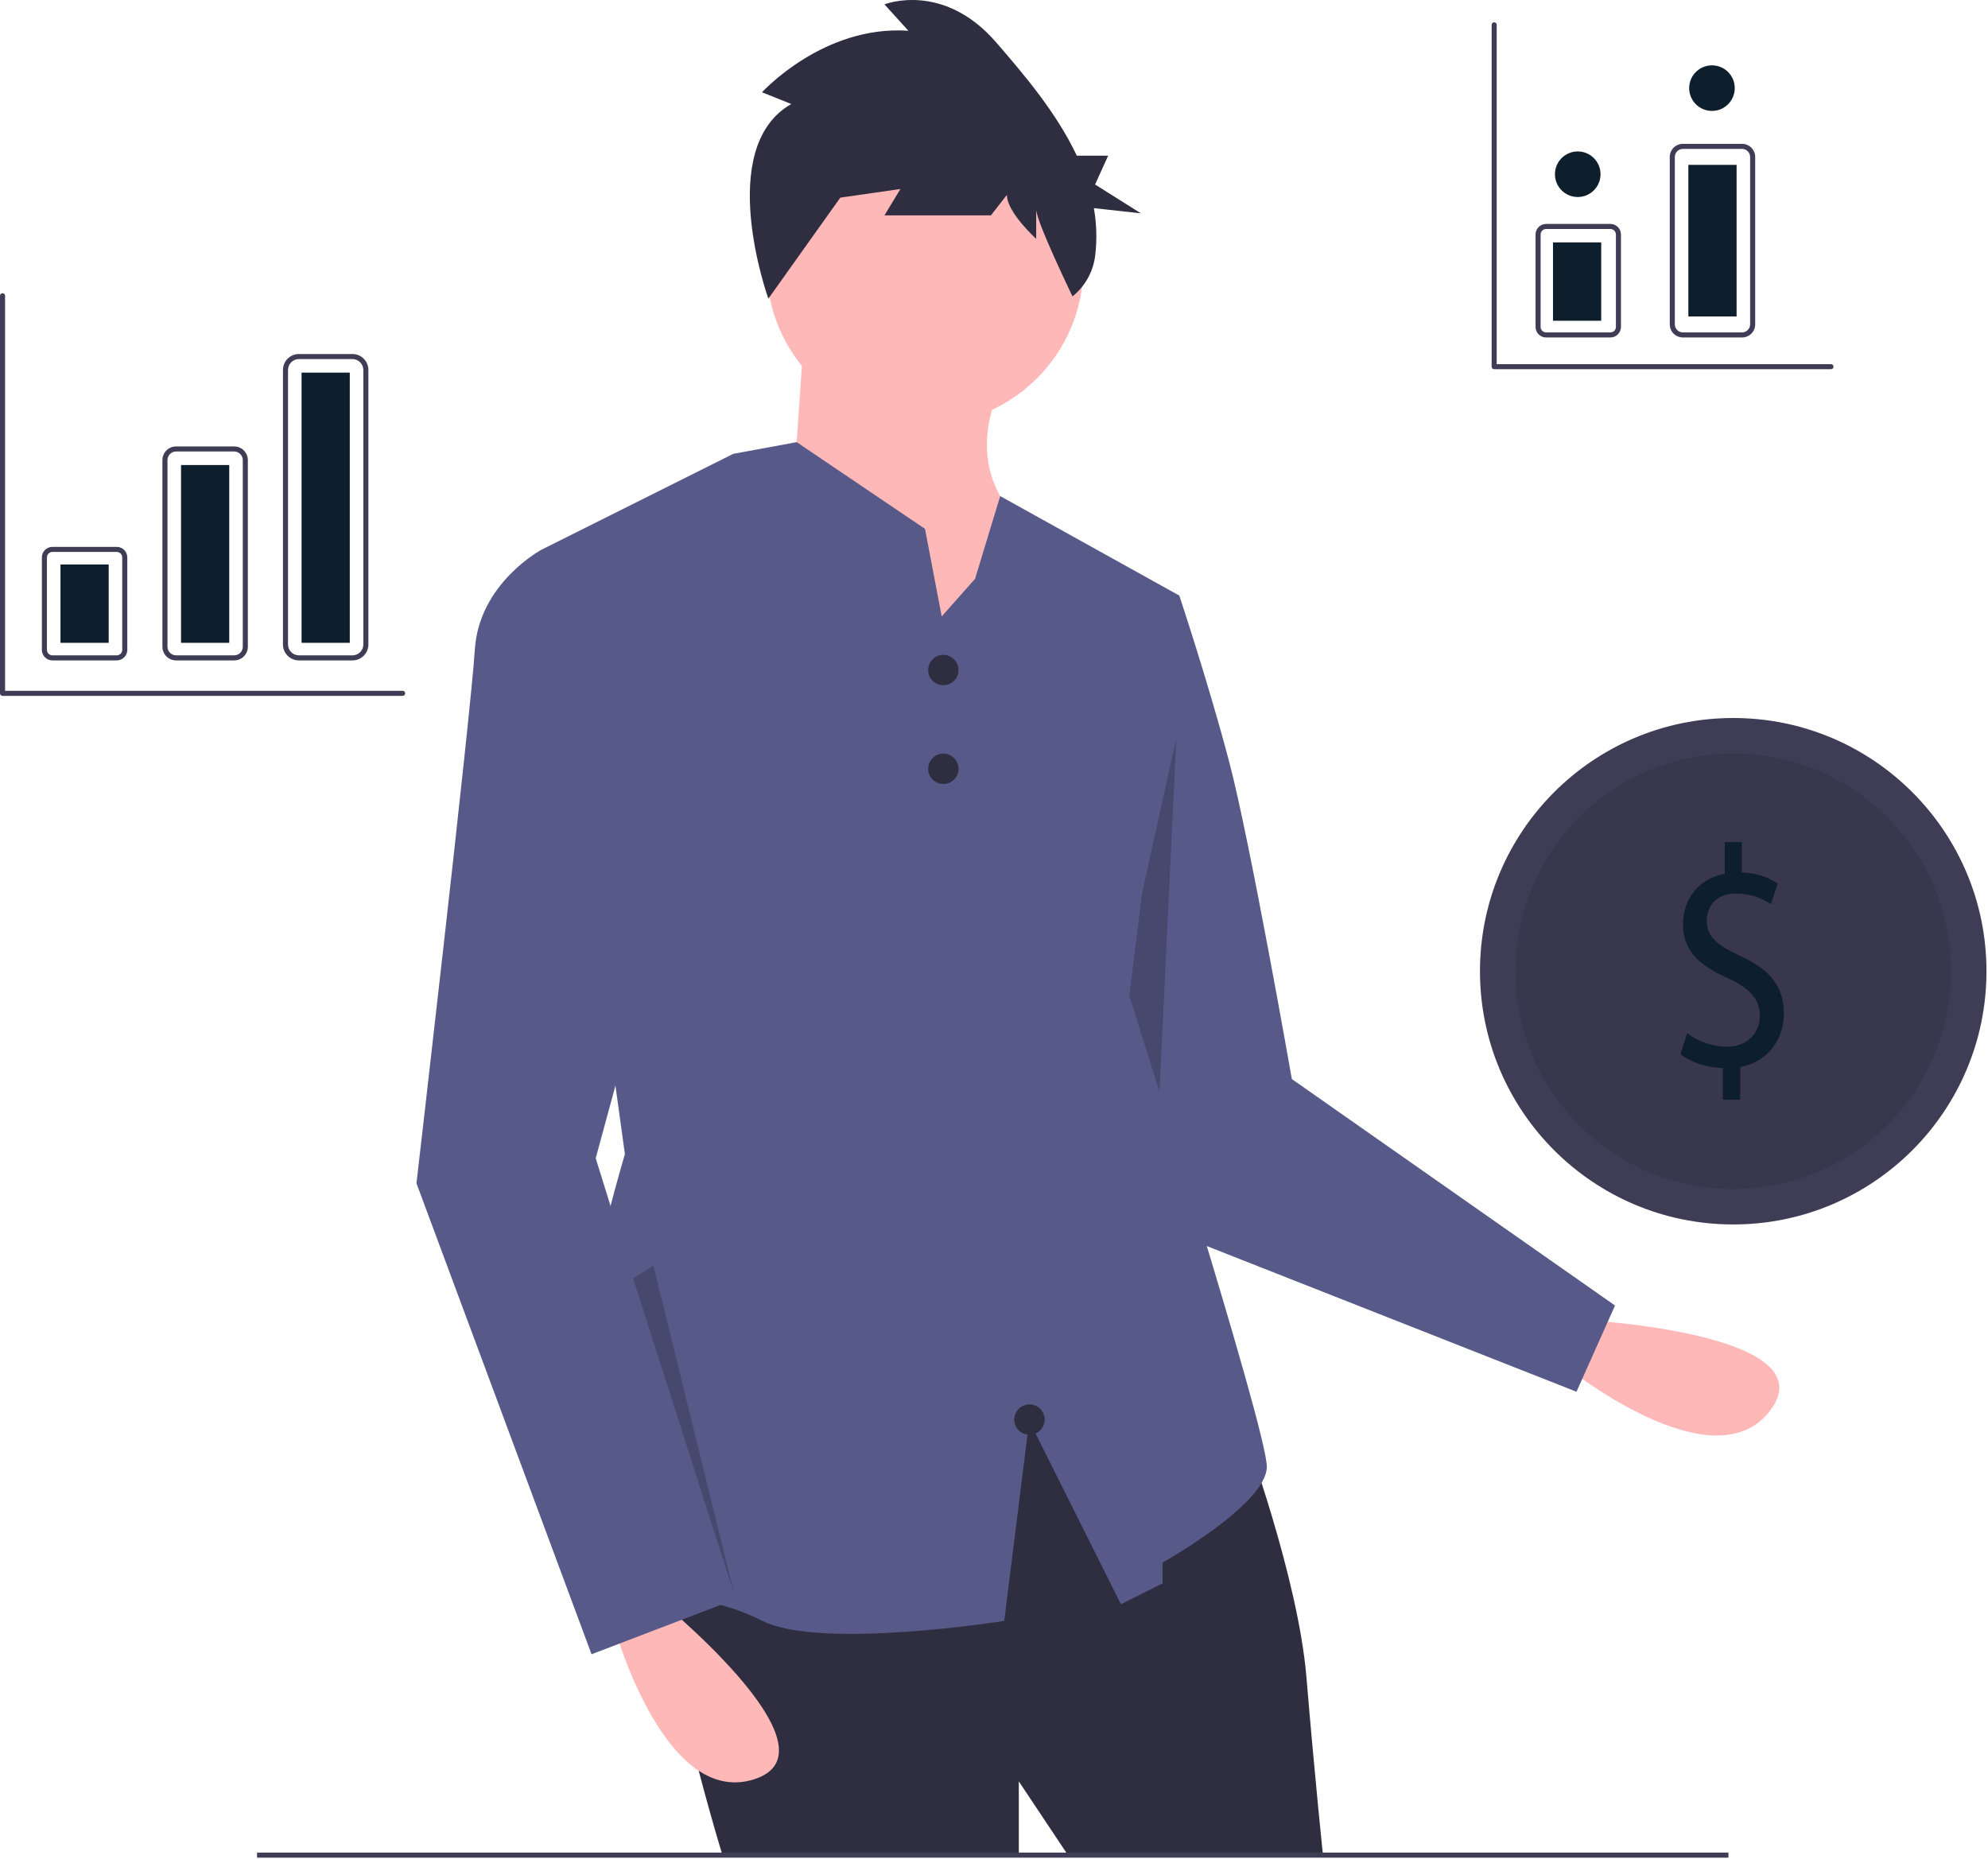 <svg width="785" height="734" viewBox="0 0 785 734" fill="none" xmlns="http://www.w3.org/2000/svg">
<g id="persona 1" clip-path="url(#clip0_1_2)">
<path id="Vector" d="M624.745 521.218C624.745 521.218 721.785 526.235 699.182 556.783C676.58 587.331 617.188 538.863 617.188 538.863L624.745 521.218Z" fill="#FFB8B8"/>
<path id="Vector_2" d="M445.916 230.251L465.668 235.189C465.668 235.189 477.19 269.756 485.42 301.03C493.65 332.304 510.11 426.126 510.11 426.126L637.72 515.559L622.5 549.607L452.5 482.607L414.641 333.95L445.916 230.251Z" fill="#575A89"/>
<path id="Vector_3" opacity="0.2" d="M464.5 291.607L457.138 445.772L472.5 491.607L427.5 458.607L464.5 291.607Z" fill="black"/>
<path id="Vector_4" d="M491.181 565.214C491.181 565.214 512.579 622.824 515.871 662.328C519.163 701.832 522.455 733.107 522.455 733.107H422.048L402.296 703.478V733.107H285.43C285.43 733.107 252.51 626.116 265.678 612.948C278.846 599.78 403.942 543.816 403.942 543.816L491.181 565.214Z" fill="#2F2E41"/>
<path id="Vector_5" d="M682.5 731.607H101.5V733.607H682.5V731.607Z" fill="#3F3D56"/>
<path id="Vector_6" d="M365.261 167.703C399.806 167.703 427.81 139.699 427.81 105.155C427.81 70.61 399.806 42.607 365.261 42.607C330.717 42.607 302.713 70.61 302.713 105.155C302.713 139.699 330.717 167.703 365.261 167.703Z" fill="#FFB8B8"/>
<path id="Vector_7" d="M317.527 131.491L312.589 203.915L375.137 287.862L406.411 208.853C406.411 208.853 378.429 190.747 394.889 152.889L317.527 131.491Z" fill="#FFB8B8"/>
<path id="Vector_8" d="M500.23 579.203C500.23 594.023 459.08 617.063 459.08 617.063V625.293L442.62 633.523L406.41 561.103L396.54 640.103C396.54 640.103 324.11 651.633 301.07 640.103C278.02 628.583 266.5 633.523 233.58 622.003C200.66 610.483 246.75 455.753 246.75 455.753L213.83 217.083L285.75 181.123L289.54 179.223L299.43 177.403L314.59 174.603L365.26 208.853L369.34 230.253L371.85 243.423L385.01 228.603L394.95 195.913L465.67 235.193L445.92 393.203C445.92 393.203 500.23 564.393 500.23 579.203Z" fill="#575A89"/>
<path id="Vector_9" d="M258.271 630.231C258.271 630.231 333.987 691.133 297.775 702.655C261.563 714.178 241.811 640.107 241.811 640.107L258.271 630.231Z" fill="#FFB8B8"/>
<path id="Vector_10" d="M230.289 220.375L213.829 217.083C213.829 217.083 189.138 230.251 187.492 256.588C185.846 282.924 164.448 467.276 164.448 467.276L233.581 653.275L289.545 631.877L235.227 457.4L276.377 305.968L230.289 220.375Z" fill="#575A89"/>
<path id="Vector_11" d="M372.5 270.607C375.814 270.607 378.5 267.92 378.5 264.607C378.5 261.293 375.814 258.607 372.5 258.607C369.186 258.607 366.5 261.293 366.5 264.607C366.5 267.92 369.186 270.607 372.5 270.607Z" fill="#2F2E41"/>
<path id="Vector_12" d="M372.5 309.607C375.814 309.607 378.5 306.92 378.5 303.607C378.5 300.293 375.814 297.607 372.5 297.607C369.186 297.607 366.5 300.293 366.5 303.607C366.5 306.92 369.186 309.607 372.5 309.607Z" fill="#2F2E41"/>
<path id="Vector_13" d="M406.5 566.607C409.814 566.607 412.5 563.92 412.5 560.607C412.5 557.293 409.814 554.607 406.5 554.607C403.186 554.607 400.5 557.293 400.5 560.607C400.5 563.92 403.186 566.607 406.5 566.607Z" fill="#2F2E41"/>
<path id="Vector_14" d="M312.452 41.077L300.89 36.448C300.89 36.448 325.066 9.832 358.702 12.146L349.242 1.731C349.242 1.731 372.367 -7.527 393.389 16.775C404.44 29.55 417.227 44.566 425.197 61.482H437.58L432.412 72.861L450.5 84.241L431.934 82.197C433.041 88.428 433.21 94.79 432.438 101.071C431.642 107.355 428.435 113.083 423.495 117.047V117.047C423.495 117.047 409.156 87.366 409.156 82.737V94.309C409.156 94.309 397.593 83.894 397.593 76.951L391.287 85.052H349.242L355.548 74.637L331.373 78.108L340.833 65.379L303.402 117.944C303.402 117.944 281.97 58.435 312.452 41.077Z" fill="#2F2E41"/>
<g id="Moneda1">
<path id="Vector_15" d="M684.398 483.545C739.626 483.545 784.398 438.774 784.398 383.545C784.398 328.317 739.626 283.545 684.398 283.545C629.169 283.545 584.398 328.317 584.398 383.545C584.398 438.774 629.169 483.545 684.398 483.545Z" fill="#3F3D56"/>
</g>
<g id="Moneda2">
<path id="Vector_16" opacity="0.1" d="M684.398 469.545C731.894 469.545 770.398 431.042 770.398 383.545C770.398 336.049 731.894 297.545 684.398 297.545C636.901 297.545 598.398 336.049 598.398 383.545C598.398 431.042 636.901 469.545 684.398 469.545Z" fill="black"/>
</g>
<g id="Moneda3">
<path id="Moneda3_2" d="M680.277 434.293V421.776C673.949 421.652 667.404 419.421 663.586 416.323L666.204 408.02C670.741 411.42 676.243 413.286 681.913 413.348C689.659 413.348 694.895 408.267 694.895 401.203C694.895 394.387 690.64 390.173 682.568 386.455C671.44 381.498 664.567 375.797 664.567 365.015C664.567 354.729 671.004 346.921 681.041 345.062V332.545H687.804V344.567C692.848 344.635 697.767 346.14 701.986 348.904L699.259 357.084C695.212 354.314 690.417 352.844 685.513 352.87C677.113 352.87 673.949 358.57 673.949 363.528C673.949 369.972 677.986 373.194 687.477 377.656C698.713 382.861 704.387 389.306 704.387 400.335C704.387 410.126 698.386 419.297 687.15 421.403V434.293H680.277Z" fill="#0D1F2D"/>
</g>
<path id="Vector_17" opacity="0.2" d="M250.005 504.87L290 629.803L258 499.803L250.005 504.87Z" fill="black"/>
<path id="Vector_18" d="M46.093 260.803H20.706C19.6 260.802 18.539 260.362 17.757 259.58C16.974 258.797 16.534 257.736 16.533 256.63V220.137C16.534 219.03 16.974 217.97 17.757 217.187C18.539 216.405 19.6 215.965 20.706 215.963H46.093C47.2 215.965 48.261 216.405 49.043 217.187C49.825 217.97 50.265 219.03 50.267 220.137V256.63C50.265 257.736 49.825 258.797 49.043 259.58C48.261 260.362 47.2 260.802 46.093 260.803V260.803ZM20.706 217.963C20.13 217.964 19.578 218.193 19.171 218.601C18.763 219.008 18.534 219.561 18.533 220.137V256.63C18.534 257.206 18.763 257.759 19.171 258.166C19.578 258.573 20.13 258.803 20.706 258.803H46.093C46.669 258.803 47.222 258.573 47.629 258.166C48.037 257.759 48.266 257.206 48.267 256.63V220.137C48.266 219.561 48.037 219.008 47.629 218.601C47.222 218.193 46.669 217.964 46.093 217.963H20.706Z" fill="#3F3D56"/>
<path id="Vector_19" d="M92.463 260.803H69.537C68.104 260.802 66.731 260.232 65.718 259.219C64.705 258.206 64.135 256.832 64.133 255.399V181.7C64.135 180.268 64.705 178.894 65.718 177.881C66.731 176.868 68.104 176.298 69.537 176.296H92.463C93.896 176.298 95.269 176.868 96.282 177.881C97.295 178.894 97.865 180.268 97.867 181.7V255.4C97.865 256.832 97.295 258.206 96.282 259.219C95.269 260.232 93.895 260.802 92.463 260.803V260.803ZM69.537 178.296C68.635 178.297 67.769 178.656 67.131 179.295C66.493 179.933 66.134 180.798 66.133 181.7V255.399C66.134 256.302 66.493 257.167 67.131 257.805C67.769 258.443 68.635 258.802 69.537 258.803H92.463C93.365 258.802 94.231 258.443 94.869 257.805C95.507 257.167 95.866 256.302 95.867 255.399V181.7C95.866 180.798 95.507 179.933 94.869 179.295C94.231 178.656 93.365 178.297 92.463 178.296L69.537 178.296Z" fill="#3F3D56"/>
<path id="Vector_20" d="M139.178 260.803H118.022C116.355 260.801 114.757 260.138 113.578 258.959C112.398 257.78 111.735 256.182 111.733 254.514V146.092C111.735 144.425 112.398 142.826 113.578 141.647C114.757 140.468 116.355 139.805 118.022 139.803H139.178C140.845 139.805 142.444 140.468 143.623 141.647C144.802 142.826 145.465 144.425 145.467 146.092V254.514C145.465 256.182 144.802 257.78 143.623 258.959C142.444 260.138 140.845 260.801 139.178 260.803V260.803ZM118.022 141.803C116.885 141.805 115.795 142.257 114.991 143.061C114.187 143.865 113.735 144.955 113.733 146.092V254.514C113.735 255.651 114.187 256.742 114.991 257.546C115.795 258.35 116.885 258.802 118.022 258.803H139.178C140.315 258.802 141.405 258.35 142.209 257.546C143.013 256.742 143.466 255.651 143.467 254.514V146.092C143.466 144.955 143.013 143.865 142.209 143.061C141.405 142.257 140.315 141.805 139.178 141.803H118.022Z" fill="#3F3D56"/>
<path id="Vector_21" d="M42.92 222.913H23.88V253.853H42.92V222.913Z" fill="#0D1F2D"/>
<path id="Vector_22" d="M90.52 183.643H71.48V253.853H90.52V183.643Z" fill="#0D1F2D"/>
<path id="Vector_23" d="M138.12 147.15H119.08V253.853H138.12V147.15Z" fill="#0D1F2D"/>
<path id="Vector_24" d="M723 145.803H590C589.869 145.803 589.739 145.778 589.617 145.727C589.496 145.677 589.386 145.603 589.293 145.51C589.2 145.418 589.126 145.307 589.076 145.186C589.026 145.065 589 144.935 589 144.803V9.803C589 9.538 589.105 9.284 589.293 9.096C589.48 8.909 589.735 8.803 590 8.803C590.265 8.803 590.52 8.909 590.707 9.096C590.895 9.284 591 9.538 591 9.803V143.803H723C723.265 143.803 723.52 143.909 723.707 144.096C723.895 144.284 724 144.538 724 144.803C724 145.069 723.895 145.323 723.707 145.51C723.52 145.698 723.265 145.803 723 145.803Z" fill="#3F3D56"/>
<path id="Vector_25" d="M159 274.803H1C0.869 274.803 0.739 274.777 0.617 274.727C0.496 274.677 0.386 274.603 0.293 274.51C0.2 274.418 0.126 274.307 0.076 274.186C0.026 274.065 -3.41257e-05 273.935 3.38221e-08 273.803V116.803C3.38221e-08 116.538 0.105 116.284 0.293 116.096C0.48 115.909 0.735 115.803 1 115.803C1.265 115.803 1.52 115.909 1.707 116.096C1.895 116.284 2 116.538 2 116.803V272.803H159C159.265 272.803 159.52 272.909 159.707 273.096C159.895 273.284 160 273.538 160 273.803C160 274.069 159.895 274.323 159.707 274.51C159.52 274.698 159.265 274.803 159 274.803Z" fill="#3F3D56"/>
<path id="Vector_26" d="M635.898 133.271H610.512C609.405 133.269 608.344 132.829 607.562 132.047C606.779 131.265 606.339 130.204 606.338 129.097V92.604C606.339 91.498 606.779 90.437 607.562 89.654C608.344 88.872 609.405 88.432 610.512 88.431H635.898C637.005 88.432 638.065 88.872 638.848 89.655C639.63 90.437 640.07 91.498 640.071 92.604V129.097C640.07 130.204 639.63 131.264 638.848 132.047C638.065 132.829 637.005 133.269 635.898 133.271ZM610.512 90.431C609.935 90.431 609.383 90.661 608.975 91.068C608.568 91.475 608.339 92.028 608.338 92.604V129.097C608.339 129.674 608.568 130.226 608.975 130.633C609.383 131.041 609.935 131.27 610.512 131.271H635.898C636.475 131.27 637.027 131.041 637.434 130.633C637.842 130.226 638.071 129.673 638.071 129.097V92.604C638.071 92.028 637.842 91.475 637.434 91.068C637.027 90.661 636.475 90.431 635.898 90.431H610.512Z" fill="#3F3D56"/>
<path id="Vector_27" d="M687.888 133.271H664.521C663.147 133.269 661.83 132.722 660.858 131.75C659.886 130.779 659.339 129.461 659.338 128.086V61.987C659.339 60.613 659.886 59.295 660.858 58.323C661.83 57.351 663.147 56.805 664.521 56.803H687.888C689.262 56.805 690.58 57.351 691.551 58.323C692.523 59.295 693.07 60.613 693.071 61.987V128.086C693.07 129.461 692.523 130.779 691.551 131.75C690.58 132.722 689.262 133.269 687.888 133.271V133.271ZM664.521 58.803C663.677 58.804 662.868 59.14 662.271 59.737C661.674 60.334 661.339 61.143 661.338 61.987V128.086C661.339 128.931 661.674 129.74 662.271 130.337C662.868 130.934 663.677 131.27 664.521 131.271H687.888C688.732 131.27 689.541 130.934 690.138 130.337C690.735 129.74 691.07 128.931 691.071 128.086V61.987C691.07 61.143 690.735 60.334 690.138 59.737C689.541 59.14 688.732 58.804 687.888 58.803H664.521Z" fill="#3F3D56"/>
<path id="Vector_28" d="M632.268 95.727H613.228V126.667H632.268V95.727Z" fill="#0D1F2D"/>
<path id="Vector_29" d="M685.725 65.105H666.685V124.969H685.725V65.105Z" fill="#0D1F2D"/>
<path id="Vector_30" d="M623 77.803C627.971 77.803 632 73.774 632 68.803C632 63.833 627.971 59.803 623 59.803C618.029 59.803 614 63.833 614 68.803C614 73.774 618.029 77.803 623 77.803Z" fill="#0D1F2D"/>
<path id="Vector_31" d="M676 43.803C680.971 43.803 685 39.774 685 34.803C685 29.833 680.971 25.803 676 25.803C671.029 25.803 667 29.833 667 34.803C667 39.774 671.029 43.803 676 43.803Z" fill="#0D1F2D"/>
</g>
<defs>
<clipPath id="clip0_1_2">
<rect width="784.398" height="733.607" fill="white"/>
</clipPath>
</defs>
</svg>

